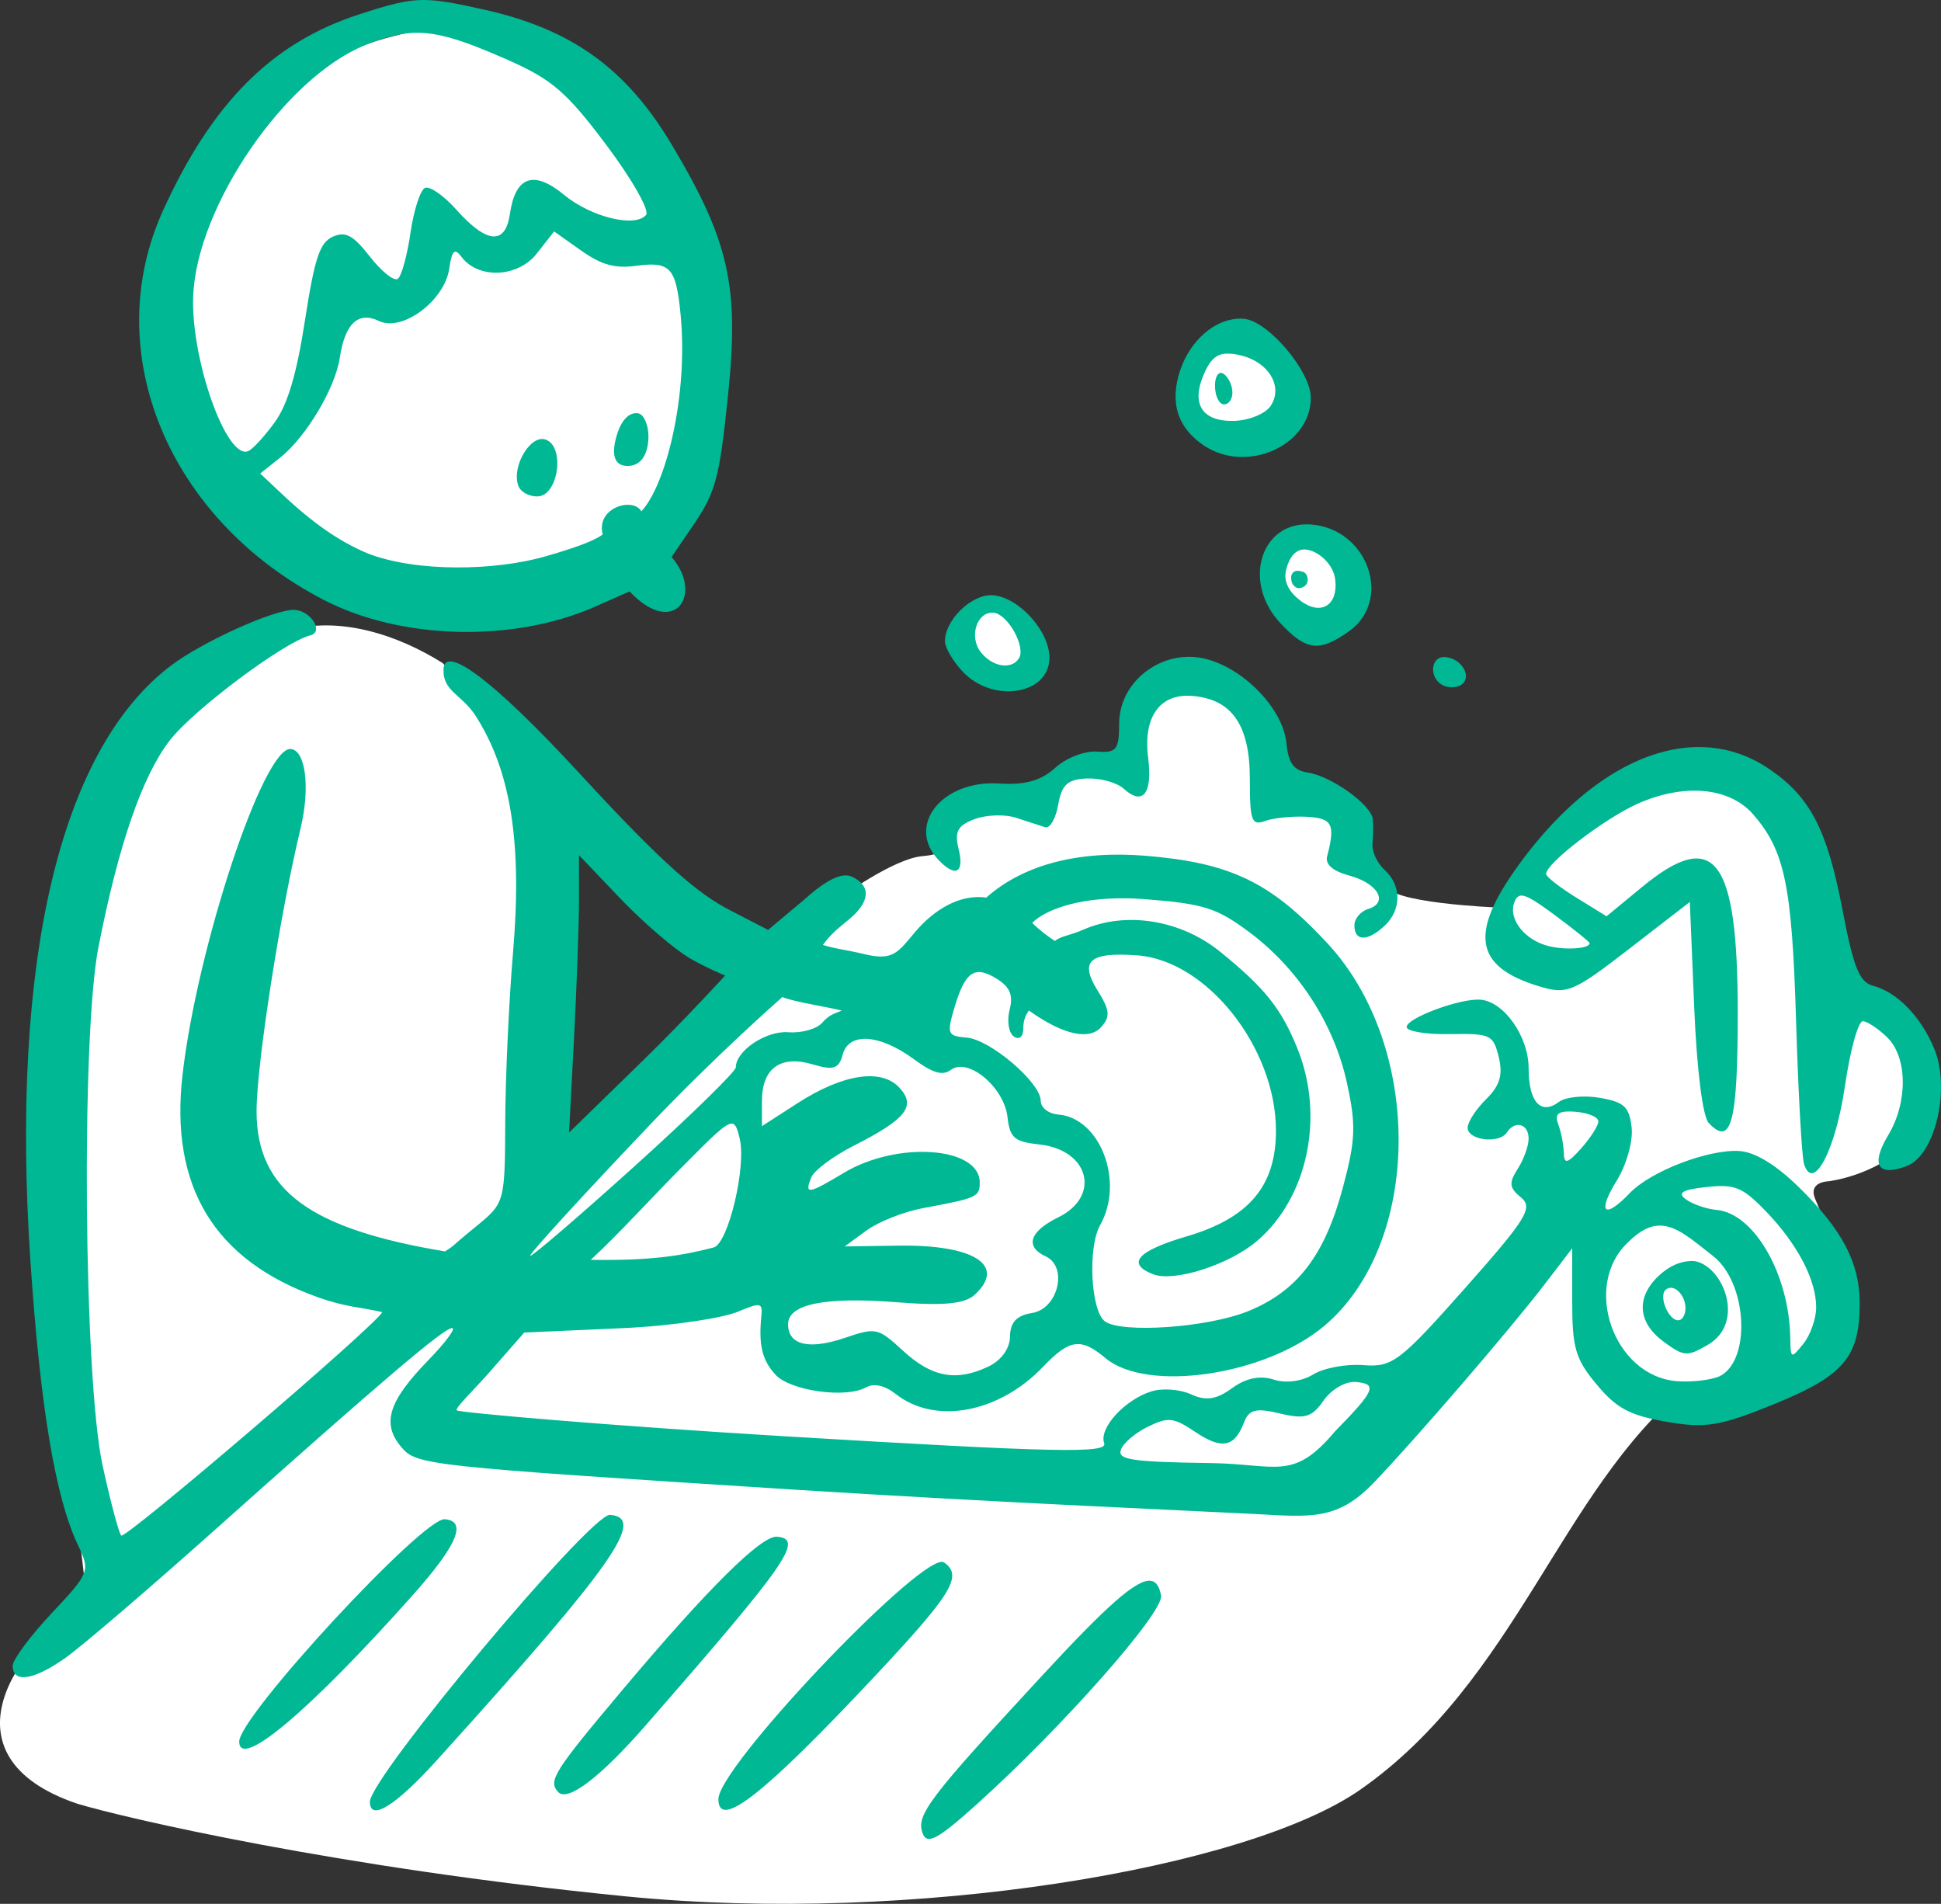 <?xml version="1.0" ?><svg height="208.466mm" viewBox="0 0 212.564 208.466" width="212.564mm" xmlns="http://www.w3.org/2000/svg">
    <rect x="0" y="0" width="212.564" height="208.466" fill="#333333" stroke="none"/>
    <path d="m -105.181,2369.648 c -21.377,1.988 -31.316,15.983 -32.015,34.84 -0.159,5.229 9.778,20.824 14.175,24.418 12.605,4.719 21.453,6.242 32.552,2.623 5.674,-1.763 7.021,-6.245 9.716,-9.662 2.694,-3.417 2.409,-20.353 1.347,-26.856 -0.929,-5.69 -15.232,-25.421 -25.775,-25.363 z m 85.958,33.675 c -0.126,6e-4 -0.255,0.01 -0.387,0.021 -4.24,0.43 -5.42,3.199 -6.679,6.527 -0.08,1.535 3.061,4.562 5.898,4.706 2.837,0.143 5.962,-3.156 5.882,-4.232 -0.077,-1.042 -0.813,-7.039 -4.713,-7.022 z m 7.16,21.705 v 0 c -0.045,3e-4 -0.089,0 -0.135,0 -2.917,0.129 -4.272,1.593 -4.32,4.433 0.654,2.023 1.977,4.992 4.846,5.566 2.869,0.574 3.65,-2.309 3.491,-4.562 -0.157,-2.217 -1.071,-5.462 -3.882,-5.44 z m -35.297,7.977 c -0.328,0 -0.636,0.052 -0.909,0.163 -1.594,0.646 -4.16,3.501 0.032,6.011 0,0 2.359,1.879 4.224,1.836 1.865,-0.043 2.837,-2.883 1.451,-5.021 -1.148,-1.77 -3.215,-2.989 -4.797,-2.99 z m -76.991,3.08 c -1.878,0.625 -11.431,4.996 -16.901,13.63 -5.47,8.633 -8.654,48.311 -7.919,60.912 0.735,12.601 3.157,31.976 3.157,31.976 -7.701,4.126 -16.486,16.64 -1.116,21.846 5.103,1.543 28.534,7.017 60.008,10.139 31.474,3.123 68.106,-3.023 80.502,-11.682 17.067,-11.922 21.931,-32.756 35.678,-44.05 5.021,1.322 10.695,-0.984 15.145,-4.695 4.449,-3.711 -0.245,-14.078 -1.021,-15.952 -0.775,-1.873 1.429,-1.911 1.429,-1.911 0,0 5.184,-0.551 8.899,-4.335 3.715,-3.784 1.429,-6.503 0.122,-12.271 -1.306,-5.768 -7.756,-5.069 -7.756,-5.069 0,0 0.613,-11.94 -5.47,-20.574 -6.082,-8.633 -14.819,-3.637 -20.656,0.147 -5.838,3.784 -11.267,12.124 -11.267,12.124 0,0 -12.492,-0.478 -12.247,-2.572 0.245,-2.094 -3.429,-3.123 -3.429,-3.123 0,0 -0.245,-1.616 -0.041,-4.445 0.204,-2.829 -7.715,-3.196 -7.715,-3.196 0,0 -2.245,-5.033 -2.899,-8.744 -0.653,-3.711 -8.328,-3.711 -11.063,-2.094 -2.735,1.616 -2.735,9.037 -2.735,9.037 0,0 -4.654,-0.624 -6.736,0.478 -2.082,1.102 -3.306,3.012 -3.306,3.012 0,0 -9.307,0.221 -10.287,2.682 -0.98,2.462 0.49,3.05 -2.654,3.344 -3.143,0.294 -8.981,4.555 -8.981,4.555 l -34.168,33.8 c 0,0 1.428,-15.137 2.653,-28.436 1.225,-13.299 -3.47,-20.463 -4.368,-22.153 -0.595,-1.119 -4.774,-5.785 -7.611,-8.906 -4.916,-3.092 -11.439,-5.287 -17.25,-3.475 z" fill="#FFFFFF" paint-order="markers stroke fill" transform="translate(277.435,-160.047) translate(-121.84,-2206.9)"/>
    <path d="m -108.954,2366.95 c -2.089,-0.042 -3.872,0.458 -7.325,1.578 -9.522,3.087 -16.089,9.659 -21.465,21.477 -7.032,15.462 0.564,33.833 17.633,42.644 8.497,4.386 20.752,4.651 29.629,0.752 2.437,-1.07 3.134,-1.404 3.843,-1.686 4.852,5.155 8.169,0.34 4.585,-3.783 0,0 0.341,-0.462 2.384,-3.481 2.473,-3.656 2.865,-5.128 3.812,-14.312 1.224,-11.864 0.106,-16.825 -6.155,-27.323 -4.995,-8.376 -10.966,-12.675 -20.58,-14.819 -1.672,-0.373 -2.98,-0.651 -4.097,-0.826 -0.838,-0.132 -1.568,-0.206 -2.264,-0.22 z m -0.897,3.586 c 0.614,0 1.242,0.061 1.906,0.175 2.065,0.356 4.479,1.261 7.933,2.784 4.861,2.143 6.465,3.526 10.807,9.312 2.805,3.737 4.769,7.189 4.366,7.671 -1.199,1.431 -6.03,0.246 -9.002,-2.208 -3.307,-2.732 -5.316,-2.015 -5.914,2.108 -0.498,3.437 -2.538,3.265 -5.886,-0.496 -1.356,-1.523 -2.888,-2.586 -3.405,-2.362 -0.517,0.225 -1.234,2.433 -1.593,4.908 -0.359,2.475 -0.982,4.748 -1.386,5.049 -0.404,0.302 -1.778,-0.787 -3.053,-2.421 -1.847,-2.366 -2.674,-2.811 -4.071,-2.189 -1.426,0.635 -1.995,2.345 -3.047,9.156 -0.907,5.874 -1.893,9.204 -3.303,11.151 -1.105,1.527 -2.413,2.951 -2.907,3.165 -2.376,1.032 -6.326,-10.126 -6.03,-17.033 0.421,-9.81 10.043,-23.841 18.789,-27.396 2.227,-0.905 3.952,-1.385 5.795,-1.375 z m 14.939,21.754 2.957,2.091 c 2.241,1.584 3.71,1.988 6.062,1.668 3.715,-0.506 4.327,0.245 4.821,5.223 0.895,9.014 -1.615,18.821 -4.285,21.666 -0.028,-0.05 -0.059,-0.097 -0.093,-0.142 -1.052,-1.383 -4.889,-0.185 -4.138,2.673 -0.658,0.472 -1.854,1.124 -6.216,2.385 -5.549,1.604 -14.115,1.759 -19.448,-0.279 -3.109,-1.284 -6.025,-3.297 -9.462,-6.533 l -2.385,-2.245 2.196,-1.749 c 2.836,-2.259 6.018,-7.593 6.521,-10.931 0.564,-3.743 2.026,-5.118 4.282,-4.025 2.551,1.236 7.195,-2.216 7.703,-5.726 0.292,-2.013 0.59,-2.3 1.342,-1.293 1.836,2.458 6.179,2.271 8.238,-0.355 z m 74.991,9.549 c -2.664,0.09 -5.319,2.38 -6.418,5.621 -1.198,3.535 -0.306,6.354 2.621,8.291 4.699,3.108 11.676,-0.023 11.676,-5.241 0,-2.917 -4.694,-8.45 -7.347,-8.659 -0.177,-0.014 -0.355,-0.018 -0.532,-0.012 z m -1.269,3.828 c 0.162,0 0.333,0.01 0.516,0.024 v -5e-4 c 0.209,0.02 0.432,0.056 0.672,0.104 3.244,0.643 5.005,3.406 3.565,5.591 -0.575,0.873 -2.4,1.615 -4.057,1.649 -3.579,0.074 -4.753,-1.975 -3.116,-5.439 0.635,-1.344 1.286,-1.91 2.418,-1.93 z m -0.742,2.102 v 0.01 c -0.354,0.042 -0.606,0.578 -0.606,1.406 0,1.081 0.43,1.998 0.954,2.04 0.525,0.041 0.954,-0.544 0.954,-1.3 0,-0.756 -0.429,-1.674 -0.954,-2.04 -0.066,-0.046 -0.13,-0.076 -0.192,-0.094 -0.054,-0.016 -0.107,-0.019 -0.157,-0.017 z m -64.021,4.417 c -1.011,0.032 -1.763,1.132 -2.176,2.697 -0.561,2.126 -0.043,3.146 1.386,3.08 1.146,-0.053 1.888,-0.906 2.108,-2.425 0.243,-1.677 -0.37,-3.263 -1.113,-3.343 -0.07,-0.01 -0.138,-0.01 -0.206,-0.01 z m -10.213,2.83 c -1.639,-0.074 -3.453,3.309 -2.624,5.218 0.273,0.628 1.219,1.109 2.102,1.068 2.256,-0.104 2.987,-5.48 0.846,-6.223 -0.107,-0.037 -0.215,-0.057 -0.325,-0.062 z m 83.674,9.344 c -5.109,0 -6.984,6.394 -2.933,10.765 2.857,3.083 4.291,3.265 7.548,0.96 4.825,-3.415 2.085,-11.216 -4.111,-11.705 -0.171,-0.014 -0.34,-0.02 -0.504,-0.02 z m -0.095,2.759 c 1.275,0.123 3.014,1.513 3.22,3.31 0.318,2.77 -1.53,3.944 -3.716,2.365 -1.216,-0.909 -2.04,-2.054 -1.647,-3.532 0.302,-1.136 0.929,-2.246 2.143,-2.143 z m -0.99,2.335 c -0.247,0.021 -0.479,0.145 -0.594,0.508 -0.063,0.199 -0.018,0.701 0.126,0.916 0.24,0.358 0.607,0.697 1.252,0.295 0.717,-0.447 0.378,-1.479 -0.1,-1.611 -0.176,-0.048 -0.437,-0.13 -0.684,-0.108 z m -33.274,2.672 c -2.28,-0.18 -5.265,2.68 -5.265,5.044 0,0.67 0.859,2.146 1.908,3.278 3.304,3.564 9.541,2.592 9.541,-1.487 0,-2.911 -3.348,-6.612 -6.185,-6.836 z m -76.435,1.604 c -2.065,-0.163 -10.148,3.473 -13.641,6.137 -12.1,9.227 -17.532,32.259 -15.343,65.059 1.072,16.06 2.748,26.071 5.233,31.248 1.337,2.785 1.253,2.999 -2.897,7.416 -2.351,2.502 -4.274,5.093 -4.274,5.758 0,1.962 2.368,1.581 5.894,-0.954 1.812,-1.3 9.062,-7.513 16.113,-13.805 18.6,-16.599 25.288,-22.287 26.13,-22.221 0.41,0.032 -0.763,1.61 -2.607,3.506 -4.392,4.514 -5.148,6.945 -2.966,9.528 1.668,1.975 2.663,2.083 42.783,4.641 22.591,1.441 45.411,2.398 50.712,2.685 6.154,0.333 9.022,0.704 12.98,-3.411 4.486,-4.663 14.966,-16.828 18.718,-21.727 l 3.032,-3.959 v 5.853 c 0,5.067 0.36,6.284 2.68,9.064 2.179,2.611 3.606,3.374 7.633,4.079 4.283,0.749 5.896,0.481 11.928,-1.985 7.518,-3.073 9.244,-5.126 9.244,-10.993 0,-4.406 -1.888,-8.019 -6.62,-12.667 -2.515,-2.471 -4.803,-3.864 -6.502,-3.998 -3.391,-0.24 -9.752,2.192 -12.072,4.617 -2.789,2.915 -3.592,2.144 -1.422,-1.364 1.075,-1.737 1.807,-4.345 1.638,-5.834 -0.258,-2.269 -0.804,-2.779 -3.47,-3.246 -1.74,-0.304 -3.761,-0.105 -4.491,0.444 -1.984,1.49 -3.319,0.013 -3.319,-3.675 0,-3.48 -2.691,-7.312 -5.278,-7.516 -2.197,-0.173 -8.08,2.004 -8.08,2.99 0,0.474 2.125,0.825 4.723,0.781 4.483,-0.077 4.756,0.052 5.365,2.525 0.476,1.933 0.119,3.12 -1.384,4.601 -1.114,1.098 -2.025,2.505 -2.025,3.127 0,1.373 3.467,1.79 4.294,0.517 0.894,-1.377 2.385,-0.953 2.385,0.678 0,0.794 -0.537,2.281 -1.193,3.304 -0.993,1.549 -0.934,2.072 0.357,3.133 1.363,1.121 0.624,2.318 -6.145,9.953 -7.117,8.027 -7.951,8.658 -11.117,8.408 -1.883,-0.148 -4.36,0.313 -5.506,1.025 -1.222,0.758 -3.011,0.988 -4.328,0.554 -1.469,-0.485 -3.039,-0.16 -4.544,0.94 -1.711,1.25 -2.856,1.425 -4.472,0.683 -1.216,-0.553 -3.117,-0.705 -4.319,-0.341 -2.942,0.893 -5.826,4.044 -5.212,5.693 0.422,1.134 -5.343,1.009 -34.82,-0.754 -19.429,-1.162 -35.859,-2.61 -36.078,-2.847 -0.219,-0.236 1.527,-1.884 3.448,-4.032 l 3.935,-4.488 10.751,-0.482 c 5.827,-0.261 11.126,-1.162 12.636,-1.796 2.49,-1.047 2.731,-1.004 2.584,0.456 -0.32,3.187 0.083,4.857 1.557,6.447 1.63,1.759 7.684,2.605 9.891,1.383 0.894,-0.495 2.048,-0.233 3.313,0.753 4.293,3.346 11.245,2.048 16.074,-3.001 2.926,-3.058 4.135,-3.227 6.854,-0.956 4.554,3.803 17.526,1.887 23.965,-3.541 10.692,-9.012 10.872,-30.52 0.351,-41.87 -6.243,-6.736 -10.651,-8.842 -19.967,-9.604 -7.214,-0.579 -13.269,0.916 -17.407,4.581 -2.943,-0.405 -5.73,1.347 -7.786,3.757 -1.92,2.3 -2.436,3.192 -5.584,2.432 -2.078,-0.501 -3.101,-0.547 -4.519,-1.005 0.883,-1.204 1.543,-1.712 2.856,-2.796 2.327,-1.922 2.445,-3.691 0.313,-4.677 -1.076,-0.498 -2.77,0.316 -5.2,2.498 l -3.974,3.334 -4.21,-2.178 c -3.466,-1.793 -7.227,-4.956 -16.282,-14.789 -10.229,-11.109 -14.956,-14.139 -15.055,-11.586 -0.094,2.443 2.002,2.758 3.505,5.093 3.925,6.1 5.118,14.069 4.105,25.989 -0.447,5.264 -0.83,13.574 -0.851,18.467 -0.038,8.895 -0.038,8.896 -3.285,11.546 -3.122,2.547 -1.987,1.794 -3.306,2.66 -14.627,-2.436 -20.641,-6.59 -20.641,-15.352 0,-5.107 2.586,-21.721 4.817,-30.957 1.076,-4.454 0.564,-8.574 -1.081,-8.704 -2.965,-0.234 -10.205,21.558 -11.839,35.635 -1.426,12.28 3.47,20.346 14.805,24.392 3.164,1.129 4.89,1.111 7.068,1.635 -0.696,1.439 -28.163,24.925 -28.59,24.464 -0.27,-0.291 -1.192,-3.76 -2.048,-7.706 -2.055,-9.473 -2.353,-46.972 -0.451,-56.703 2.182,-11.158 4.782,-18.712 7.79,-22.627 2.583,-3.362 12.523,-10.799 15.418,-11.535 1.488,-0.379 0.121,-2.639 -1.683,-2.782 z m 76.487,0.308 c 1.566,0.124 3.589,3.767 2.782,5.01 -0.828,1.274 -2.913,0.922 -4.181,-0.706 -1.309,-1.68 -0.409,-4.447 1.399,-4.304 z m 21.477,4.829 c -4.052,-0.034 -7.711,3.228 -7.711,7.315 0,2.851 -0.301,3.231 -2.428,3.063 -1.336,-0.106 -3.398,0.698 -4.582,1.785 -1.517,1.392 -3.322,1.897 -6.108,1.71 -6.204,-0.42 -10.218,4.532 -6.728,8.298 1.878,2.026 2.919,1.536 2.277,-1.072 -0.483,-1.964 -0.142,-2.616 1.735,-3.324 1.285,-0.485 3.334,-0.551 4.553,-0.148 1.219,0.402 2.646,0.867 3.171,1.032 0.525,0.166 1.171,-0.945 1.436,-2.469 0.381,-2.193 1.039,-2.79 3.158,-2.866 1.472,-0.053 3.276,0.448 4.009,1.114 2.101,1.91 3.182,0.549 2.683,-3.38 -0.567,-4.464 1.269,-7.055 4.802,-6.776 4.366,0.344 6.334,3.171 6.334,9.098 0,4.599 0.193,5.132 1.67,4.596 0.918,-0.333 2.958,-0.542 4.532,-0.46 2.842,0.147 3.184,0.802 2.261,4.339 -0.228,0.874 0.629,1.615 2.431,2.1 3.148,0.848 4.343,2.962 2.067,3.657 -0.831,0.253 -1.511,1.058 -1.511,1.79 v 6e-4 c 0,1.758 1.416,1.796 3.271,0.087 1.906,-1.755 1.92,-4.445 0.033,-6.16 -0.807,-0.733 -1.401,-2.013 -1.321,-2.845 0.08,-0.832 0.095,-2.043 0.035,-2.692 -0.147,-1.573 -4.535,-4.729 -7.113,-5.116 -1.556,-0.233 -2.133,-1.026 -2.351,-3.23 -0.373,-3.762 -4.67,-8.215 -8.917,-9.239 -0.291,-0.07 -0.583,-0.122 -0.874,-0.156 v 5e-4 c -0.273,-0.032 -0.544,-0.049 -0.814,-0.051 z m 28.013,0.03 c -1.686,-0.132 -1.833,2.391 -0.182,3.126 0.656,0.292 1.563,0.222 2.016,-0.155 1.09,-0.909 -0.098,-2.834 -1.833,-2.971 z m 27.723,9.849 c -6.538,0.019 -13.697,4.585 -19.796,13.052 -5.336,7.408 -4.702,11.005 2.315,13.141 3.077,0.936 3.743,0.661 9.914,-4.113 l 6.616,-5.117 0.477,11.498 c 0.284,6.839 0.927,11.982 1.586,12.692 2.474,2.66 3.184,-0.03 3.184,-12.061 0,-17.005 -2.536,-20.315 -10.52,-13.732 l -3.846,3.172 -3.312,-2.045 c -1.822,-1.125 -3.312,-2.292 -3.312,-2.595 0,-1.158 6.371,-6.045 10.004,-7.672 5.083,-2.278 10.074,-1.828 12.665,1.142 3.467,3.974 4.262,7.784 4.706,22.555 0.237,7.889 0.631,14.973 0.875,15.743 1.003,3.156 3.456,-1.519 4.478,-8.535 0.575,-3.949 1.463,-7.147 1.974,-7.107 0.51,0.041 1.713,0.846 2.673,1.79 2.215,2.179 2.258,7.092 0.093,10.693 -1.955,3.253 -1.156,4.58 2.034,3.379 3.102,-1.169 4.813,-8.443 3.016,-12.825 -1.436,-3.504 -4.069,-6.221 -6.695,-6.91 -1.51,-0.396 -2.149,-1.976 -3.359,-8.307 -1.68,-8.788 -3.506,-12.323 -7.947,-15.381 -2.032,-1.399 -4.231,-2.189 -6.524,-2.399 -0.43,-0.039 -0.863,-0.058 -1.299,-0.057 z m -122.603,11.84 4.533,4.751 c 2.493,2.613 5.927,5.562 7.633,6.554 1.706,0.992 3.84,1.877 3.84,1.877 0,0 -4.463,4.879 -8.943,9.248 l -8.147,7.944 0.543,-10.362 c 0.298,-5.699 0.542,-12.534 0.542,-15.188 z m 103.193,4.424 c 0.604,-0.017 1.633,0.631 3.65,2.125 2.11,1.563 3.836,2.951 3.836,3.089 0,0.597 -2.56,0.784 -4.463,0.324 -2.659,-0.643 -4.498,-2.997 -3.773,-4.829 0.178,-0.45 0.387,-0.699 0.75,-0.709 z m -43.49,0.298 c 0.756,0 1.552,0.038 2.385,0.104 6.297,0.497 7.739,0.95 11.218,3.527 5.426,4.019 9.359,10.053 10.788,16.552 1.024,4.656 0.962,6.27 -0.444,11.518 -1.988,7.423 -4.998,11.337 -10.396,13.52 v 0 c -4.434,1.794 -13.906,2.448 -15.679,1.085 -1.535,-1.181 -1.867,-8.107 -0.504,-10.516 2.684,-4.742 0.026,-11.749 -4.596,-12.113 -1.05,-0.083 -1.908,-0.757 -1.908,-1.497 0,-2 -5.535,-6.723 -8.117,-6.927 -2.07,-0.164 -2.177,-0.409 -1.375,-3.145 1.195,-4.073 2.217,-4.808 4.627,-3.327 1.497,0.919 1.874,1.808 1.456,3.438 -0.31,1.209 -0.099,2.522 0.468,2.918 0.582,0.405 1.031,0.025 1.031,-0.871 0,-1.145 0.409,-1.657 0.616,-1.979 3.99,2.851 6.702,3.179 7.904,1.826 1.039,-1.169 0.972,-1.847 -0.397,-4.045 -2.002,-3.213 -0.859,-4.205 4.377,-3.819 7.62,0.569 15.171,10.125 15.171,19.2 0,6.064 -2.959,9.564 -9.781,11.571 -5.387,1.585 -6.63,2.974 -3.699,4.136 2.3,0.911 8.34,-1.015 11.413,-3.639 5.554,-4.743 7.42,-13.644 4.416,-21.07 -1.773,-4.384 -3.561,-6.624 -8.455,-10.591 -4.313,-3.497 -10.316,-4.468 -14.979,-2.425 -1.574,0.69 -2.413,0.659 -3.118,1.245 -0.819,-0.53 -1.766,-1.256 -2.495,-1.987 1.388,-1.368 4.776,-2.722 10.071,-2.687 z m -37.429,10.811 c 1.106,0.51 5.421,1.169 6.509,1.489 -0.841,0.363 -1.301,0.372 -2.163,1.343 -0.6,0.676 -2.26,1.136 -3.689,1.023 -2.433,-0.192 -5.756,2.03 -5.756,3.848 0,0.447 -4.952,5.282 -11.003,10.745 -6.052,5.463 -11.232,9.915 -11.51,9.893 -0.279,-0.024 5.572,-6.43 13.002,-14.24 7.43,-7.81 14.156,-13.682 14.611,-14.101 z m 8.851,4.579 c 0.162,-0.01 0.331,-0.01 0.506,0.01 v 5e-4 c 1.4,0.095 3.185,0.844 5.059,2.227 2.064,1.523 3.148,1.833 4.05,1.155 1.859,-1.396 5.815,1.902 6.186,5.156 0.262,2.301 0.745,2.718 3.498,3.016 5.457,0.593 6.768,5.675 2.059,7.982 -3.144,1.541 -3.679,3.205 -1.374,4.272 2.474,1.145 1.362,5.753 -1.495,6.201 -1.678,0.263 -2.393,1.023 -2.409,2.562 -0.014,1.325 -0.955,2.63 -2.385,3.309 v -5e-4 c -3.507,1.665 -6.178,1.167 -9.339,-1.742 -2.739,-2.52 -2.944,-2.566 -6.386,-1.399 -3.921,1.329 -6.197,0.778 -6.197,-1.5 0,-2.21 4.047,-3.027 11.921,-2.406 5.115,0.404 7.434,0.179 8.525,-0.826 3.481,-3.206 -0.05,-5.491 -8.304,-5.373 l -5.94,0.084 2.385,-1.745 c 1.312,-0.959 4.103,-2.062 6.202,-2.45 5.923,-1.096 6.202,-1.222 6.202,-2.802 0,-3.925 -9.018,-4.572 -14.864,-1.067 -3.932,2.358 -4.347,2.419 -3.6,0.532 0.307,-0.777 2.404,-2.349 4.66,-3.492 5.756,-2.919 6.875,-4.342 5.002,-6.362 -1.988,-2.144 -6.196,-1.497 -11.179,1.72 l -3.872,2.499 v -2.751 c 0,-3.591 2.041,-5.064 5.561,-4.014 2.278,0.68 2.869,0.484 3.289,-1.087 0.288,-1.079 1.1,-1.643 2.237,-1.703 z m 77.383,7.955 c 0.192,0 0.404,0.014 0.639,0.032 1.368,0.108 2.488,0.578 2.488,1.045 0,0.467 -0.845,1.796 -1.877,2.953 -1.499,1.681 -1.884,1.784 -1.908,0.51 -0.017,-0.877 -0.292,-2.293 -0.611,-3.149 -0.382,-1.026 -0.071,-1.41 1.269,-1.391 z m -91.719,1.333 c 0.412,0.06 0.571,0.653 0.808,1.613 0.754,3.064 -1.233,11.452 -2.828,11.938 -3.613,0.941 -6.958,1.456 -13.481,1.36 3,-2.765 6.596,-6.73 9.816,-9.981 3.612,-3.646 4.999,-5.03 5.685,-4.931 z m 108.632,6.838 c 1.666,0.071 2.605,0.744 4.49,2.684 3.49,3.593 5.577,7.553 5.577,10.585 0,1.238 -0.63,3.033 -1.401,3.991 -1.353,1.682 -1.402,1.66 -1.437,-0.646 -0.104,-6.952 -3.968,-13.655 -8.077,-14.009 -1.082,-0.095 -2.581,-0.608 -3.332,-1.142 -1.008,-0.718 -0.431,-1.073 2.21,-1.36 0.778,-0.085 1.415,-0.127 1.97,-0.103 z m -6.989,4.323 c 1.796,0.035 3.487,1.544 5.785,3.35 3.728,2.929 4.169,11.376 0.729,13.129 v 6e-4 c -0.955,0.436 -3.072,0.686 -4.705,0.558 -6.961,-0.549 -10.436,-10.529 -5.31,-15.251 1.308,-1.297 2.424,-1.807 3.502,-1.786 z m 3.255,3.881 c -1.132,0.047 -2.303,0.568 -3.374,1.554 -2.583,2.38 -2.401,5.169 0.477,7.282 2.21,1.622 2.561,1.65 4.771,0.376 4.268,-2.409 1.753,-8.685 -1.391,-9.204 -0.16,-0.013 -0.321,-0.015 -0.483,-0.01 z m -2.186,2.927 c 0.06,0 0.121,0 0.182,0.01 0.732,0.098 1.492,1.089 1.492,2.244 0,0.756 -0.384,1.344 -0.852,1.307 -1.053,-0.083 -2.079,-2.639 -1.334,-3.325 0.157,-0.144 0.332,-0.218 0.512,-0.232 z m -34.481,10.313 c 2.475,0.196 2.18,0.914 -2.216,5.402 -4.623,5.497 -6.315,3.582 -13.726,3.477 -8.524,-0.121 -10.107,-0.36 -9.735,-1.452 0.244,-0.719 1.576,-1.855 2.959,-2.526 2.253,-1.093 2.796,-1.032 5.214,0.588 2.904,1.945 4.276,1.665 5.324,-1.085 0.531,-1.391 1.313,-1.583 3.922,-0.953 2.715,0.655 3.512,0.419 4.776,-1.41 0.834,-1.208 2.401,-2.125 3.482,-2.04 z m -81.616,14.552 c -2.108,-0.166 -26.302,28.741 -26.302,31.427 0,2.191 2.825,0.429 7.369,-4.595 19.293,-21.334 22.949,-26.515 18.933,-26.831 z m -18.102,0.48 c -2.399,-0.189 -22.511,21.561 -22.511,24.345 0,3.15 7.729,-3.374 19.03,-16.062 4.853,-5.449 5.962,-8.088 3.481,-8.283 z m 36.366,1.915 c -1.698,-0.135 -7.579,5.693 -16.772,16.616 -7.685,9.132 -8.307,10.115 -7.171,11.341 1.037,1.118 4.623,-1.622 9.635,-7.362 15.542,-17.8 17.319,-20.358 14.308,-20.595 z m 18.06,2.753 v 0 c -3.209,0.086 -24.461,22.484 -24.461,25.984 0,3.411 4.973,-0.496 17.124,-13.456 8.488,-9.052 9.679,-11.008 7.589,-12.465 -0.065,-0.045 -0.149,-0.066 -0.253,-0.064 z m 22.868,2.07 c -1.58,-0.172 -4.926,2.872 -11.843,10.351 -12.504,13.52 -13.859,15.307 -13.118,17.299 0.484,1.298 1.641,0.68 5.895,-3.147 9.423,-8.477 20.56,-21.089 20.217,-22.894 -0.186,-0.981 -0.534,-1.541 -1.152,-1.609 z" fill="#00B894" transform="translate(277.435,-160.047) translate(-121.84,-2206.9)"/>
</svg>